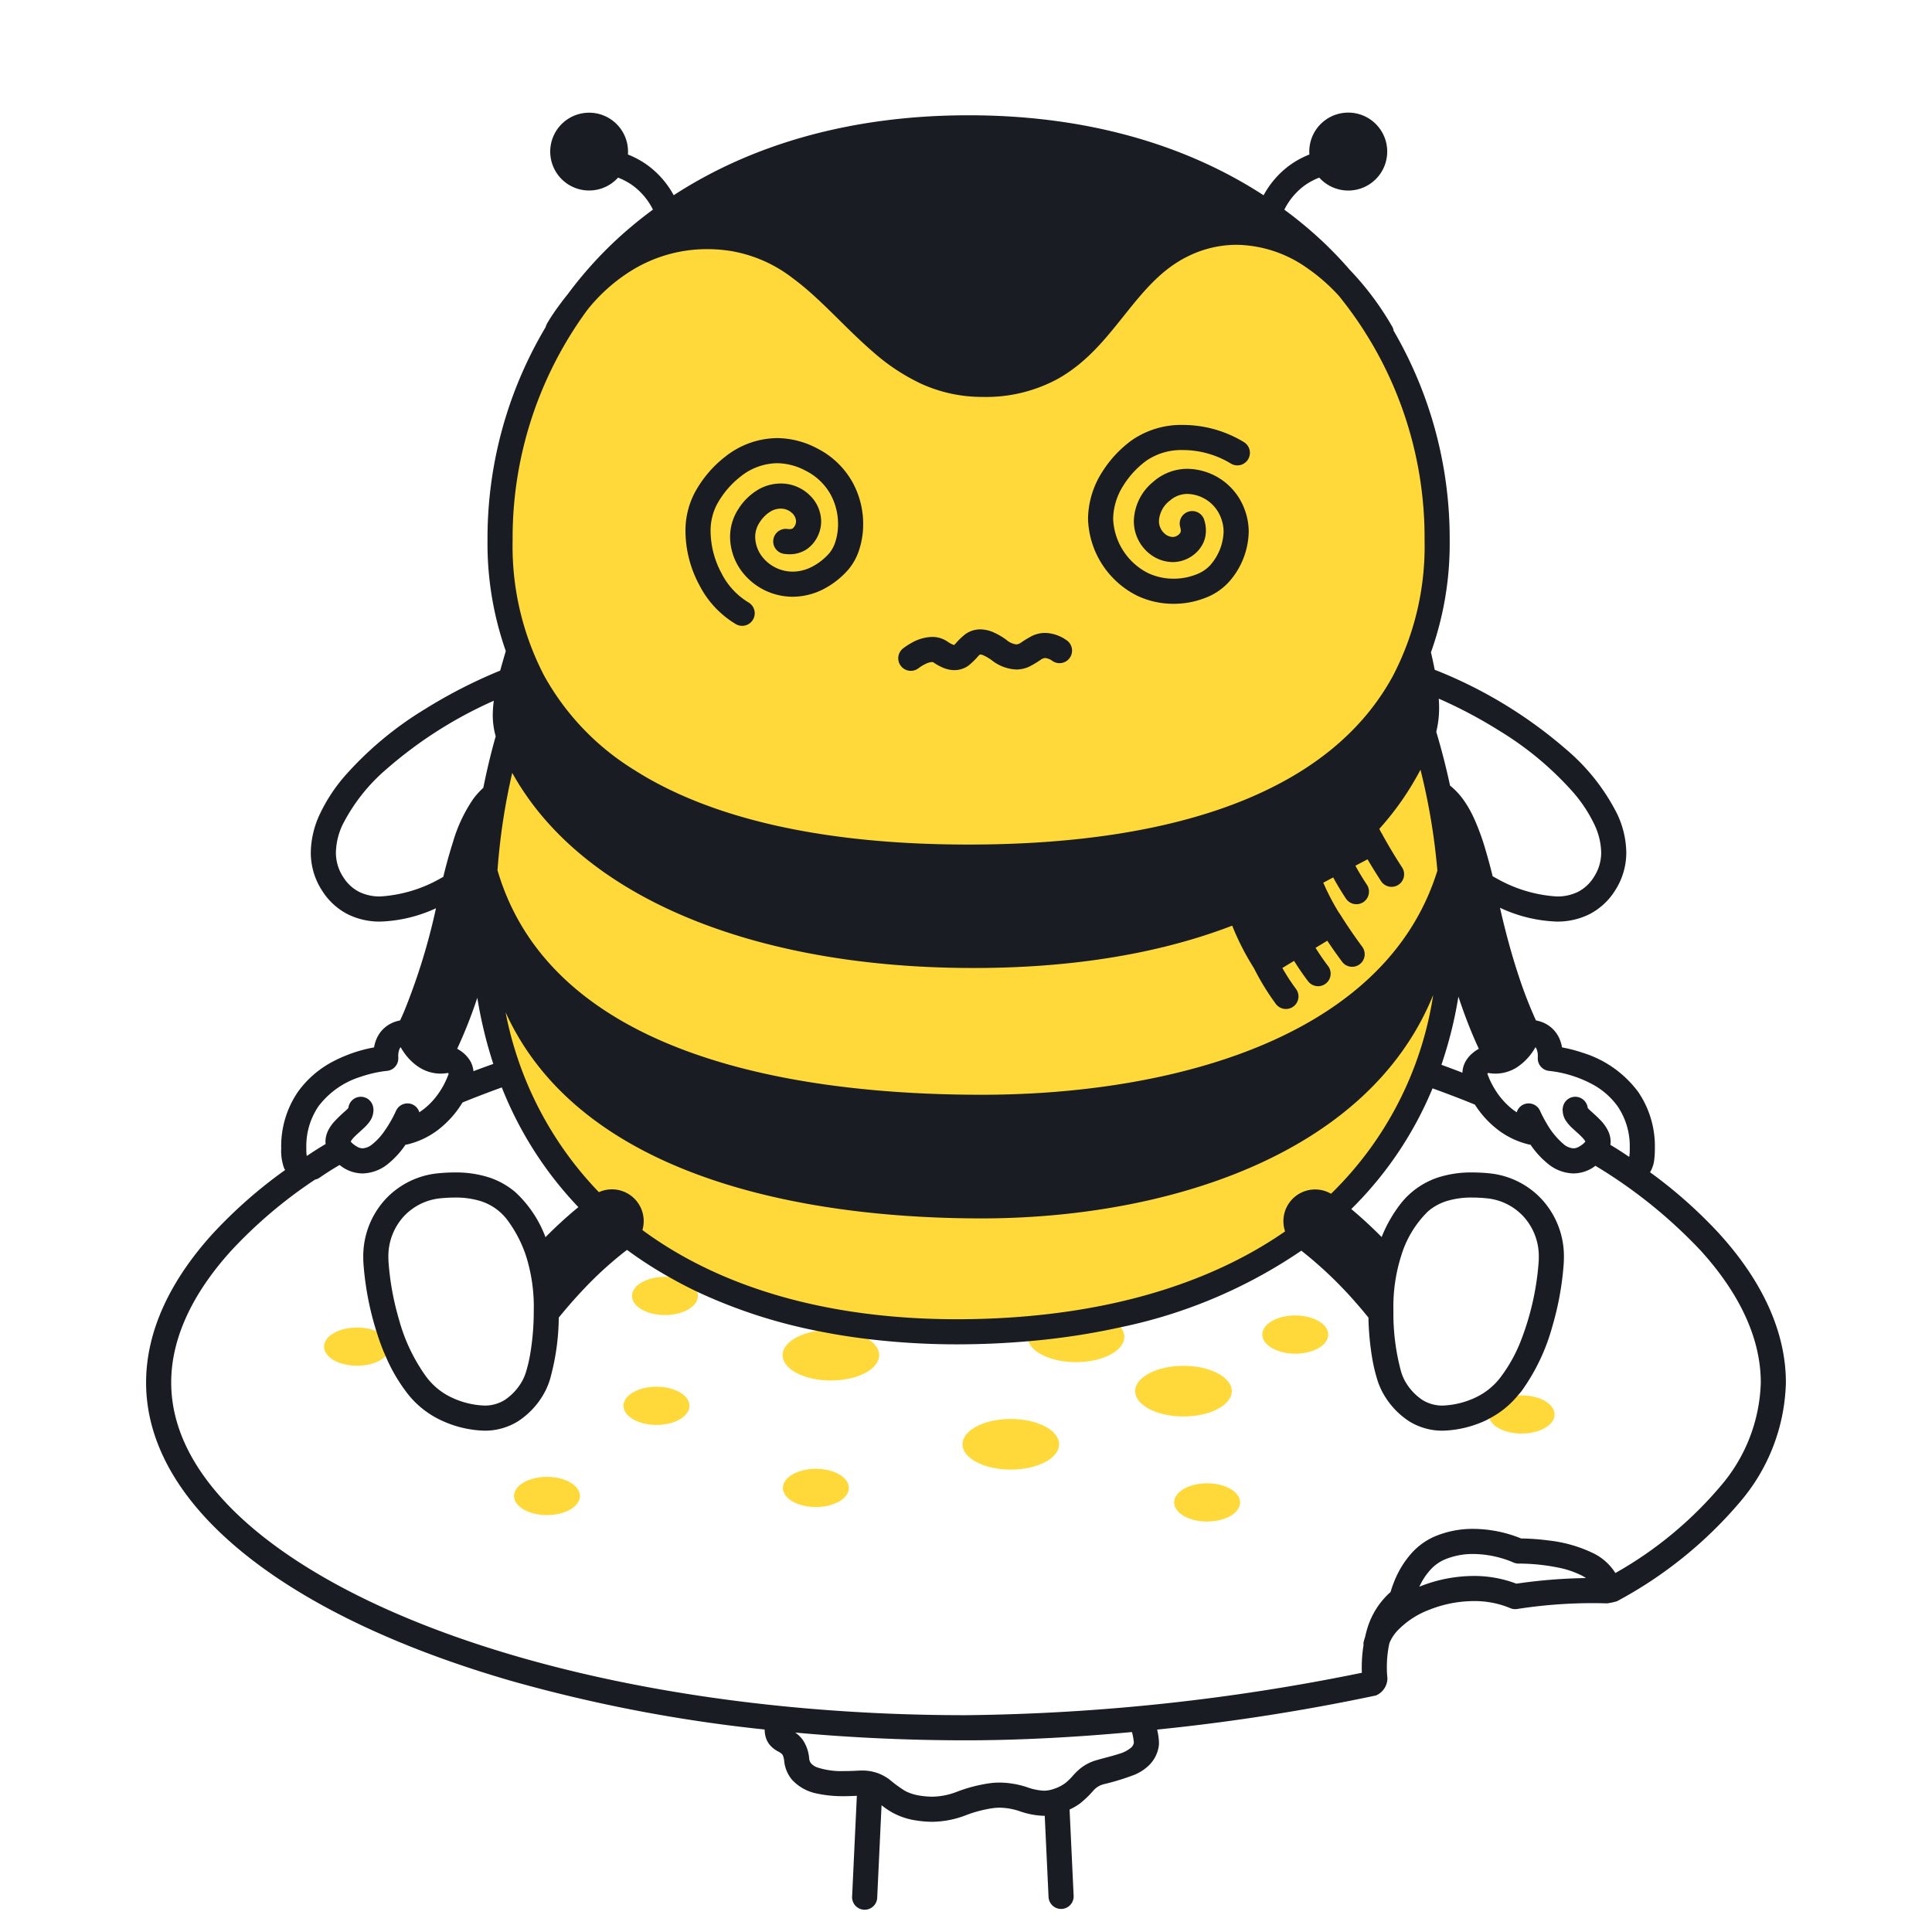 <svg xmlns="http://www.w3.org/2000/svg" width="200" height="200" fill="none"><g fill="#FFD93A"><path d="M86.012 142.908c2.761 0 5-1.174 5-2.622 0-1.447-2.239-2.621-5-2.621-2.762 0-5 1.174-5 2.621 0 1.448 2.238 2.622 5 2.622ZM122.512 146.632c2.761 0 5-1.173 5-2.621s-2.239-2.621-5-2.621c-2.762 0-5 1.173-5 2.621s2.238 2.621 5 2.621ZM104.637 152.132c2.761 0 5-1.173 5-2.621s-2.239-2.621-5-2.621c-2.762 0-5 1.173-5 2.621s2.238 2.621 5 2.621ZM67.96 147.508c1.886 0 3.415-.886 3.415-1.979 0-1.094-1.529-1.98-3.415-1.98-1.886 0-3.415.886-3.415 1.98 0 1.093 1.529 1.979 3.415 1.979ZM84.46 156.008c1.886 0 3.415-.886 3.415-1.979 0-1.094-1.529-1.98-3.415-1.98-1.886 0-3.415.886-3.415 1.98 0 1.093 1.529 1.979 3.415 1.979ZM124.96 157.508c1.886 0 3.415-.886 3.415-1.979 0-1.094-1.529-1.98-3.415-1.98-1.886 0-3.415.886-3.415 1.98 0 1.093 1.529 1.979 3.415 1.979ZM56.626 156.841c1.886 0 3.415-.886 3.415-1.98 0-1.093-1.529-1.979-3.415-1.979-1.886 0-3.415.886-3.415 1.979 0 1.094 1.529 1.98 3.415 1.98ZM157.513 148.403c1.886 0 3.415-.886 3.415-1.979s-1.529-1.979-3.415-1.979c-1.886 0-3.415.886-3.415 1.979s1.529 1.979 3.415 1.979ZM68.835 136.133c1.886 0 3.415-.886 3.415-1.979 0-1.094-1.529-1.98-3.415-1.98-1.886 0-3.415.886-3.415 1.98 0 1.093 1.529 1.979 3.415 1.979ZM36.96 141.383c1.886 0 3.415-.886 3.415-1.979 0-1.094-1.529-1.98-3.415-1.98-1.886 0-3.415.886-3.415 1.98 0 1.093 1.529 1.979 3.415 1.979ZM134.085 140.133c1.886 0 3.415-.886 3.415-1.979 0-1.094-1.529-1.98-3.415-1.98-1.886 0-3.415.886-3.415 1.98 0 1.093 1.529 1.979 3.415 1.979Z"/><path d="M145.431 70.404a30.35 30.35 0 0 0 3.341-14.477c0-22.534-17.294-42.693-48.502-42.693-31.21 0-48.503 20.159-48.503 42.693a30.585 30.585 0 0 0 3.078 13.95 66.975 66.975 0 0 0-4.785 26.519c.803 27.019 20.999 42.341 51.572 41.433a82.686 82.686 0 0 0 5.056-.309c-.185.252-.29.554-.301.866 0 1.448 2.238 2.622 5 2.622 2.761 0 5-1.174 5-2.622 0-.81-.717-1.526-1.82-2.007 22.857-4.647 36.411-19.995 35.729-42.962a67.79 67.79 0 0 0-4.865-23.013Z"/></g><g fill="#191C22"><path d="M52.91 174.003a156.284 156.284 0 0 0 26.249 5.036c-.004.316.048.631.152.93.093.256.23.492.407.698.225.251.492.461.788.621.168.077.322.18.457.306a.602.602 0 0 1 .101.181c.062.171.1.348.116.529.07.727.364 1.415.841 1.968a4.717 4.717 0 0 0 2.534 1.392c.937.2 1.894.292 2.852.276.442 0 .871-.02 1.294-.039l-.488 10.379a1.301 1.301 0 1 0 2.597.122l.448-9.527c.32.259.66.493 1.014.702a7.304 7.304 0 0 0 2.61.883c.539.085 1.083.129 1.629.131a9.878 9.878 0 0 0 3.407-.653 13.06 13.06 0 0 1 2.901-.764c.229-.028.46-.043.69-.043.7.015 1.393.139 2.054.367a8.43 8.43 0 0 0 2.49.476c.031 0 .065-.008.097-.009l.395 8.397a1.313 1.313 0 0 0 .42.908c.127.116.275.206.436.265a1.315 1.315 0 0 0 1-.047 1.304 1.304 0 0 0 .741-1.249l-.42-8.916a6.3 6.3 0 0 0 1.069-.622c.516-.412.993-.872 1.423-1.373a2.084 2.084 0 0 1 1.045-.626 25.494 25.494 0 0 0 3.197-.984 4.86 4.86 0 0 0 1.529-1.016c.49-.498.821-1.132.95-1.819a2.59 2.59 0 0 0 .042-.481 6.472 6.472 0 0 0-.192-1.356 213.63 213.63 0 0 0 22.655-3.531 1.963 1.963 0 0 0 1.187-1.771h.001l-.001-.001v-.001a10.07 10.07 0 0 1-.06-1.178c-.001-.822.086-1.642.259-2.446.182-.458.445-.88.776-1.246a8.892 8.892 0 0 1 3.341-2.223 12.522 12.522 0 0 1 4.619-.905 9.546 9.546 0 0 1 3.775.728c.232.1.488.131.736.087l.034-.005a51.262 51.262 0 0 1 7.737-.599c.497 0 1.004.008 1.516.026a6.643 6.643 0 0 0 1.024-.219 43.712 43.712 0 0 0 12.754-10.292 19.736 19.736 0 0 0 4.737-12.351c-.003-5.36-2.535-10.608-6.906-15.417a48.574 48.574 0 0 0-7.165-6.357c.019-.029.046-.057.063-.087.203-.371.332-.779.379-1.2a8.77 8.77 0 0 0 .065-1.18 9.963 9.963 0 0 0-1.722-5.838 11.266 11.266 0 0 0-5.664-4.031 15.51 15.51 0 0 0-2.224-.583 3.93 3.93 0 0 0-.315-1.009 3.21 3.21 0 0 0-1.683-1.581 3.545 3.545 0 0 0-.7-.201 43.884 43.884 0 0 1-1.775-4.565c-.726-2.182-1.388-4.613-1.948-7.099a14.976 14.976 0 0 0 5.858 1.43 7.427 7.427 0 0 0 3.391-.758 6.823 6.823 0 0 0 2.644-2.428 7.213 7.213 0 0 0 1.18-3.974 9.606 9.606 0 0 0-.953-4 21.26 21.26 0 0 0-5.176-6.583 47.113 47.113 0 0 0-12.95-8.022c-.249-.105-.503-.2-.753-.3-.119-.6-.248-1.204-.388-1.81a33.452 33.452 0 0 0 1.938-11.6 42.755 42.755 0 0 0-5.807-21.696 1.23 1.23 0 0 0-.098-.34 30.341 30.341 0 0 0-4.422-5.941 41.618 41.618 0 0 0-2.623-2.759 42.947 42.947 0 0 0-4.167-3.485 6.937 6.937 0 0 1 2.057-2.475 6.842 6.842 0 0 1 1.559-.843 4.034 4.034 0 1 0-1.022-2.391 9.242 9.242 0 0 0-2.076 1.138 9.442 9.442 0 0 0-2.667 3.08c-7.951-5.176-18.216-8.284-30.536-8.28-12.316-.004-22.578 3.102-30.528 8.275a9.432 9.432 0 0 0-2.664-3.075 9.243 9.243 0 0 0-2.075-1.138 4.027 4.027 0 1 0-1.022 2.391 6.838 6.838 0 0 1 1.558.843 6.934 6.934 0 0 1 2.054 2.47 42.958 42.958 0 0 0-4.176 3.49 41.636 41.636 0 0 0-4.666 5.293 24.33 24.33 0 0 0-.672.864c-.35.464-.64.875-.864 1.21a15.72 15.72 0 0 0-.46.725 6.08 6.08 0 0 0-.133.234l-.057.114-.043.103-.038.117-.008.03a42.724 42.724 0 0 0-6.008 22.047 33.507 33.507 0 0 0 1.892 11.466c-.197.677-.394 1.353-.579 2.026a51.992 51.992 0 0 0-7.86 4.033 35.822 35.822 0 0 0-8.289 6.951 17.295 17.295 0 0 0-2.504 3.839 9.597 9.597 0 0 0-.954 3.998 7.209 7.209 0 0 0 1.18 3.975 6.818 6.818 0 0 0 2.644 2.428 7.426 7.426 0 0 0 3.392.758c1.987-.07 3.94-.54 5.743-1.379a64.864 64.864 0 0 1-3.294 10.672c-.14.329-.28.64-.422.943a3.39 3.39 0 0 0-1.306.526c-.462.317-.832.75-1.074 1.255-.15.32-.256.66-.316 1.009a14.887 14.887 0 0 0-4.153 1.409 10.382 10.382 0 0 0-3.734 3.203 9.97 9.97 0 0 0-1.722 5.839 5.232 5.232 0 0 0 .304 2.062c.024.058.073.116.105.176a48.866 48.866 0 0 0-7.491 6.586c-4.371 4.809-6.903 10.057-6.906 15.417-.001 5.362 2.553 10.394 6.944 14.825 6.598 6.657 17.368 12.158 30.843 16.059Zm64.467 6.399v.004a.885.885 0 0 1-.25.477 3.33 3.33 0 0 1-1.307.68c-.644.216-1.448.401-2.283.642a4.751 4.751 0 0 0-1.635.813 6.136 6.136 0 0 0-.76.717 6.895 6.895 0 0 1-.796.798 4.056 4.056 0 0 1-1.256.653 3.11 3.11 0 0 1-1.037.187 6.064 6.064 0 0 1-1.746-.367 9.338 9.338 0 0 0-2.798-.475 8.23 8.23 0 0 0-1.005.062c-1.173.164-2.323.46-3.429.885a7.293 7.293 0 0 1-2.564.513 8.119 8.119 0 0 1-1.236-.101 4.82 4.82 0 0 1-1.562-.487 12.954 12.954 0 0 1-1.632-1.186 4.867 4.867 0 0 0-1.206-.658 4.726 4.726 0 0 0-1.644-.274 6.63 6.63 0 0 0-.343.009c-.492.027-.994.046-1.481.046a8.065 8.065 0 0 1-2.798-.375 1.596 1.596 0 0 1-.627-.401.921.921 0 0 1-.218-.543 3.957 3.957 0 0 0-.66-1.906 3.097 3.097 0 0 0-.785-.76c5.704.522 11.615.802 17.68.802 5.465-.001 11.334-.317 17.179-.856.102.36.169.729.199 1.101Zm39.598-16.46a12.293 12.293 0 0 0-4.413-.799 15.113 15.113 0 0 0-5.633 1.113 7.32 7.32 0 0 1 .177-.355c.265-.513.597-.988.986-1.414a4.271 4.271 0 0 1 1.418-1.027 7.497 7.497 0 0 1 3-.591c1.001.009 1.997.158 2.957.444a10.236 10.236 0 0 1 1.114.396l.051.023.008.004h.001c.181.085.379.128.579.125h.074c1.356.009 2.708.149 4.037.42a9.555 9.555 0 0 1 2.48.851c.136.074.254.151.37.228-2.412.035-4.819.23-7.206.582Zm2.074-55.385c.109.258.159.538.145.818l-.003.142a1.296 1.296 0 0 0 1.204 1.345c1.52.169 2.995.62 4.35 1.329a7.71 7.71 0 0 1 2.748 2.388 7.375 7.375 0 0 1 1.218 4.299c.007.29-.01.58-.05.867l-.054-.013a39.014 39.014 0 0 0-1.903-1.22 2.15 2.15 0 0 0 .027-.321 2.59 2.59 0 0 0-.198-.979 4.045 4.045 0 0 0-.793-1.188c-.437-.472-.893-.845-1.186-1.127a3.294 3.294 0 0 1-.191-.194 1.304 1.304 0 0 0-1.177-1.162 1.3 1.3 0 0 0-1.362.937 1.713 1.713 0 0 0-.065.466c0 .03.011.05.012.078.016.316.108.625.267.898.215.34.478.648.779.913.394.367.794.705 1.045.99.095.101.177.212.245.331l.009.021a2.028 2.028 0 0 1-.601.493 1.177 1.177 0 0 1-.636.207 1.76 1.76 0 0 1-1.038-.452 7.944 7.944 0 0 1-1.714-2.096c-.223-.372-.401-.71-.52-.951l-.02-.043a8.592 8.592 0 0 1-.113-.236l-.032-.07-.007-.016a1.294 1.294 0 0 0-1.212-.787 1.27 1.27 0 0 0-1.209.921c-.119-.077-.238-.154-.35-.238a7.874 7.874 0 0 1-2.011-2.304 8.448 8.448 0 0 1-.459-.893c-.048-.108-.081-.193-.102-.246l-.021-.056-.003-.009v.001l-.06-.147-.032-.083-.001-.006.001-.003a.414.414 0 0 1 .071-.091c.25.046.503.07.757.072a4.153 4.153 0 0 0 2.251-.669 5.98 5.98 0 0 0 1.855-1.997l.04-.072a.703.703 0 0 1 .099.153Zm-7.333 1.319a2.613 2.613 0 0 0-.327 1.168c-.716-.277-1.441-.549-2.173-.817a43.178 43.178 0 0 0 1.757-7.056c.482 1.45.996 2.831 1.54 4.109.189.443.381.874.577 1.292a3.805 3.805 0 0 0-.728.512 3.16 3.16 0 0 0-.646.792Zm-13.927 13.701a3.285 3.285 0 0 0-3.729.298 3.285 3.285 0 0 0-1.027 3.598c-7.915 5.495-18.576 8.674-31.44 9.057-.847.025-1.685.037-2.515.037-13.37 0-24.473-3.254-32.575-9.231a3.288 3.288 0 0 0-2.675-4.18 3.292 3.292 0 0 0-1.832.257 36.863 36.863 0 0 1-9.658-18.621c7.687 16.913 30.448 21.337 49.293 21.337 18.505 0 39.866-6.229 46.732-23.128a36.347 36.347 0 0 1-10.574 20.576ZM49.012 110.89a2.663 2.663 0 0 0-.306-1.014 3.33 3.33 0 0 0-.956-1.042 3.867 3.867 0 0 0-.422-.265 48.972 48.972 0 0 0 2.048-5.174l.035-.108a45.184 45.184 0 0 0 1.655 6.847c-.69.248-1.38.498-2.054.756Zm4.014-30.885c3.353 6.043 9.023 10.817 16.336 14.193 8.544 3.946 19.333 6.008 31.368 6.008h.108c10.236 0 19.25-1.506 26.719-4.382a27.046 27.046 0 0 0 2.257 4.412 25.59 25.59 0 0 0 2.276 3.711 1.3 1.3 0 0 0 2.055-1.593l-.007-.01a21.444 21.444 0 0 1-1.39-2.139l1.213-.736c.804 1.283 1.444 2.099 1.465 2.127a1.3 1.3 0 1 0 2.044-1.607l-.008-.01a25.437 25.437 0 0 1-1.277-1.859l1.214-.736a56.83 56.83 0 0 0 1.535 2.178 1.298 1.298 0 0 0 1.819.26 1.303 1.303 0 0 0 .261-1.82l-.052-.07a52.906 52.906 0 0 1-2.293-3.374c-.013-.021-.035-.032-.049-.052a24.59 24.59 0 0 1-1.635-3.13l1.027-.543c.726 1.329 1.316 2.181 1.335 2.21a1.293 1.293 0 0 0 .837.539 1.297 1.297 0 0 0 1.511-1.049 1.3 1.3 0 0 0-.211-.973l-.008-.01a25.625 25.625 0 0 1-1.164-1.931l1.256-.663c.755 1.285 1.394 2.252 1.402 2.265a1.3 1.3 0 1 0 2.17-1.433l-.049-.073a52.918 52.918 0 0 1-2.087-3.504c-.007-.013-.02-.02-.028-.033-.067-.125-.127-.249-.191-.373a29.81 29.81 0 0 0 4.263-6.124 65.988 65.988 0 0 1 1.749 10.448c-5.469 17.643-28.133 23.2-47.166 23.2-19.163 0-44.47-3.919-50.13-23.24a65.853 65.853 0 0 1 1.525-10.084Zm102.195-4.353a33.293 33.293 0 0 1 7.684 6.424 14.747 14.747 0 0 1 2.133 3.252c.445.908.689 1.902.715 2.913.005.91-.26 1.801-.762 2.56a4.2 4.2 0 0 1-1.638 1.523 4.829 4.829 0 0 1-2.215.477 14.383 14.383 0 0 1-6.217-1.871c-.132-.068-.269-.149-.402-.22a58.308 58.308 0 0 0-.782-2.884 24.238 24.238 0 0 0-1.176-3.176 11.396 11.396 0 0 0-1.138-1.953 7.46 7.46 0 0 0-1.315-1.374 71.68 71.68 0 0 0-1.426-5.563c.199-.822.299-1.665.295-2.51a15.153 15.153 0 0 0-.037-.926 48.15 48.15 0 0 1 6.281 3.328ZM60.808 32.074a17.9 17.9 0 0 1 4.548-4.056 14.847 14.847 0 0 1 7.842-2.228c.808 0 1.614.063 2.411.186a14.333 14.333 0 0 1 6.467 2.832c2.87 2.109 5.356 5.087 8.317 7.636a20.987 20.987 0 0 0 4.963 3.28 15.197 15.197 0 0 0 6.382 1.365 15.541 15.541 0 0 0 7.74-1.856c3.098-1.728 5.094-4.333 7.011-6.724 1.92-2.41 3.751-4.604 6.362-5.914a11.42 11.42 0 0 1 5.169-1.253c2.613.045 5.15.88 7.279 2.396a19.073 19.073 0 0 1 3.315 2.905 39.72 39.72 0 0 1 8.857 25.284 28.99 28.99 0 0 1-3.261 14.013c-3.183 5.876-8.612 10.222-16.065 13.14-7.447 2.913-16.893 4.35-27.876 4.348-14.648.006-26.547-2.56-34.647-7.746a26.532 26.532 0 0 1-9.294-9.742 28.987 28.987 0 0 1-3.261-14.013 39.828 39.828 0 0 1 7.741-23.853ZM39.388 92.8a4.832 4.832 0 0 1-2.215-.477 4.21 4.21 0 0 1-1.638-1.523 4.592 4.592 0 0 1-.762-2.56 7.021 7.021 0 0 1 .716-2.913 18.765 18.765 0 0 1 4.556-5.74 43.87 43.87 0 0 1 11.073-7.046c-.065.479-.1.96-.107 1.444a8.021 8.021 0 0 0 .303 2.235 69.749 69.749 0 0 0-1.28 5.332c-.398.36-.757.76-1.072 1.195a15.624 15.624 0 0 0-2.059 4.384 53.096 53.096 0 0 0-1.013 3.639c-.094.05-.191.11-.285.159A14.38 14.38 0 0 1 39.39 92.8Zm-6.423 21.728a8.71 8.71 0 0 1 4.377-3.062c.632-.216 1.28-.384 1.938-.501.245-.043.44-.07.57-.085l.143-.016.031-.002.001-.001a1.3 1.3 0 0 0 1.206-1.347l-.003-.14c-.014-.281.036-.56.145-.819a.821.821 0 0 1 .1-.15c.147.255.309.5.485.735.387.524.864.975 1.409 1.332.67.435 1.452.667 2.251.669a4.46 4.46 0 0 0 .756-.071l.01.007.063.087v.005l-.033.085-.06.146a8.401 8.401 0 0 1-1.164 2.068 7.185 7.185 0 0 1-1.781 1.675 1.286 1.286 0 0 0-.714-.814 1.302 1.302 0 0 0-1.707.681l-.002.004a12.827 12.827 0 0 1-1.261 2.176c-.333.473-.73.898-1.182 1.262a1.72 1.72 0 0 1-1 .422 1.182 1.182 0 0 1-.635-.206 2.18 2.18 0 0 1-.594-.483l-.007-.01.02-.043c.105-.169.231-.323.375-.461.281-.289.664-.606 1.034-.964a4.23 4.23 0 0 0 .55-.633 2.03 2.03 0 0 0 .369-1.052c.001-.028.008-.05.008-.079 0-.15-.02-.3-.059-.446a1.296 1.296 0 0 0-2.54.198 3.655 3.655 0 0 1-.298.297 15.2 15.2 0 0 0-1.188 1.146c-.23.258-.427.543-.587.85a2.655 2.655 0 0 0-.3 1.202c.002.08.009.16.02.239-.612.361-1.25.763-1.895 1.203l-.067.015a5.666 5.666 0 0 1-.038-.77 7.352 7.352 0 0 1 1.254-4.349Zm-9.012 14.922a48.029 48.029 0 0 1 8.66-7.338c.032-.009.062-.013.094-.022.137-.039.267-.101.384-.182.696-.484 1.395-.92 2.061-1.31.129.094.245.192.388.281a3.792 3.792 0 0 0 2.003.595 4.317 4.317 0 0 0 2.638-1.002 9.105 9.105 0 0 0 1.796-1.971l.17-.025a8.508 8.508 0 0 0 3.17-1.489 10.302 10.302 0 0 0 2.56-2.857c1.323-.538 2.68-1.058 4.07-1.56a38.354 38.354 0 0 0 7.925 12.391 44.752 44.752 0 0 0-3.403 3.112 12.141 12.141 0 0 0-3.095-4.639 8.07 8.07 0 0 0-2.775-1.555 11.212 11.212 0 0 0-3.512-.508c-.565 0-1.156.031-1.774.092a8.556 8.556 0 0 0-5.373 2.641 8.712 8.712 0 0 0-2.335 6.059c0 .208.006.419.02.635.173 2.38.621 4.731 1.337 7.008.194.619.404 1.238.645 1.848.096.244.204.482.309.722a17.347 17.347 0 0 0 2.069 3.621 9.521 9.521 0 0 0 3.685 3.034 11.248 11.248 0 0 0 4.46 1.072 6.502 6.502 0 0 0 3.483-.964 8.256 8.256 0 0 0 2.645-2.788 7.36 7.36 0 0 0 .698-1.635c.57-2.058.868-4.183.887-6.319a49.531 49.531 0 0 1 2.575-2.94 37.928 37.928 0 0 1 4.487-4.07 42.522 42.522 0 0 0 4.353 2.811 46.035 46.035 0 0 0 2.9 1.516 53.952 53.952 0 0 0 12.462 4.065 65.51 65.51 0 0 0 5.22.838c3.065.368 6.15.552 9.238.549a84.246 84.246 0 0 0 7.396-.325 72.757 72.757 0 0 0 9.538-1.445 51.874 51.874 0 0 0 18.701-7.927 42.034 42.034 0 0 1 5.882 5.653c.373.429.726.854 1.066 1.273.026 1.432.16 2.859.4 4.27.119.693.28 1.378.483 2.051.166.572.401 1.12.699 1.635a8.241 8.241 0 0 0 2.644 2.788 6.505 6.505 0 0 0 3.483.964 11.249 11.249 0 0 0 4.461-1.072c.121-.053.23-.126.347-.185a9.362 9.362 0 0 0 2.941-2.379c.133-.156.272-.306.397-.47a20.812 20.812 0 0 0 3.185-6.699 30.758 30.758 0 0 0 1.175-6.502v-.002c.013-.212.02-.422.02-.631a8.715 8.715 0 0 0-2.336-6.059 8.554 8.554 0 0 0-5.373-2.641 18.094 18.094 0 0 0-1.773-.092 11.214 11.214 0 0 0-3.513.508 8.196 8.196 0 0 0-3.871 2.685 14.174 14.174 0 0 0-2.003 3.494 45.616 45.616 0 0 0-3.143-2.898 37.895 37.895 0 0 0 8.413-12.494c1.495.543 2.966 1.1 4.383 1.685.118.183.245.37.386.561a10.026 10.026 0 0 0 2.039 2.075 8.504 8.504 0 0 0 3.171 1.489l.166.024c.024.035.045.069.07.104a9.02 9.02 0 0 0 1.729 1.868c.742.62 1.671.973 2.638 1.002a3.795 3.795 0 0 0 2.003-.595c.101-.063.18-.133.274-.198a51.167 51.167 0 0 1 10.889 8.769c4.088 4.5 6.233 9.158 6.231 13.668a17.147 17.147 0 0 1-4.17 10.73 39.93 39.93 0 0 1-10.882 8.99 5.63 5.63 0 0 0-2.175-1.993 14.13 14.13 0 0 0-4.713-1.373 24.227 24.227 0 0 0-2.873-.211 13.316 13.316 0 0 0-4.953-.993 10.088 10.088 0 0 0-4.037.807 6.897 6.897 0 0 0-2.34 1.7 9.884 9.884 0 0 0-1.812 2.96c-.141.35-.264.706-.37 1.069a8.174 8.174 0 0 0-2.43 3.849c-.085.273-.145.541-.207.808a5.556 5.556 0 0 0-.162.567 1.21 1.21 0 0 0 0 .269 14.695 14.695 0 0 0-.173 2.867 214.97 214.97 0 0 1-40.98 4.392c-22.926.004-43.679-3.984-58.586-10.363-7.453-3.185-13.437-6.969-17.498-11.079-4.068-4.12-6.19-8.49-6.192-12.997-.003-4.509 2.143-9.167 6.23-13.667Zm31.301 6.262a26.542 26.542 0 0 1-.375 4.5c-.1.586-.235 1.165-.406 1.734a4.922 4.922 0 0 1-.434 1.049 5.679 5.679 0 0 1-1.796 1.934 3.884 3.884 0 0 1-2.112.574 8.726 8.726 0 0 1-3.42-.854 6.956 6.956 0 0 1-2.661-2.231 18.322 18.322 0 0 1-2.755-5.852 28.215 28.215 0 0 1-1.075-5.931v-.003a7.34 7.34 0 0 1-.015-.469 6.102 6.102 0 0 1 1.627-4.276 5.966 5.966 0 0 1 3.736-1.837c.544-.053 1.05-.08 1.519-.079a8.652 8.652 0 0 1 2.703.378 5.568 5.568 0 0 1 2.667 1.86 13.168 13.168 0 0 1 1.973 3.73c.597 1.864.875 3.816.824 5.773Zm102.223 2.985a15.675 15.675 0 0 1-2.026 3.721 6.953 6.953 0 0 1-2.662 2.231 8.728 8.728 0 0 1-3.419.854 3.887 3.887 0 0 1-2.113-.574 5.684 5.684 0 0 1-1.796-1.933 4.988 4.988 0 0 1-.434-1.05 22.93 22.93 0 0 1-.781-6.234 17.438 17.438 0 0 1 .824-5.773l-1.217-.456 1.217.456a10.767 10.767 0 0 1 2.75-4.532 5.449 5.449 0 0 1 1.891-1.058 8.648 8.648 0 0 1 2.703-.378c.469 0 .974.026 1.518.079a5.965 5.965 0 0 1 3.736 1.837 6.103 6.103 0 0 1 1.628 4.276c0 .154-.005.312-.015.473v-.001a28.119 28.119 0 0 1-1.804 8.062Z"/><path d="M76.196 64.622a1.3 1.3 0 1 0 1.265-2.272 7.437 7.437 0 0 1-2.767-3.001 9.337 9.337 0 0 1-1.134-4.315 5.889 5.889 0 0 1 .626-2.757 9.25 9.25 0 0 1 2.504-2.965 6.178 6.178 0 0 1 3.75-1.361 6.403 6.403 0 0 1 2.985.789 6.031 6.031 0 0 1 2.57 2.471c.502.936.764 1.982.76 3.044a5.95 5.95 0 0 1-.272 1.812c-.131.443-.35.855-.644 1.211a6.156 6.156 0 0 1-1.707 1.356 4.433 4.433 0 0 1-2.07.541 4.013 4.013 0 0 1-3.064-1.427 3.429 3.429 0 0 1-.82-2.156 2.676 2.676 0 0 1 .444-1.49c.29-.472.686-.87 1.157-1.16a2.042 2.042 0 0 1 1.03-.289c.433-.007.852.154 1.17.448a1.202 1.202 0 0 1 .428.86.98.98 0 0 1-.13.478.819.819 0 0 1-.236.273c-.1.047-.21.07-.321.064l-.133-.008-.001.002a1.3 1.3 0 0 0-.543 2.542c.223.044.45.066.677.064.6.009 1.191-.152 1.705-.463.464-.3.846-.71 1.114-1.193a3.576 3.576 0 0 0 .468-1.758 3.81 3.81 0 0 0-1.184-2.693 4.26 4.26 0 0 0-3.014-1.216 4.649 4.649 0 0 0-2.328.637 6.111 6.111 0 0 0-2.033 1.985 5.284 5.284 0 0 0-.87 2.917 6.019 6.019 0 0 0 1.419 3.816 6.614 6.614 0 0 0 5.064 2.367 7.031 7.031 0 0 0 3.284-.841 8.747 8.747 0 0 0 2.44-1.932 5.997 5.997 0 0 0 1.172-2.135 8.534 8.534 0 0 0 .399-2.612 8.967 8.967 0 0 0-1.08-4.29 8.643 8.643 0 0 0-3.65-3.53 9.006 9.006 0 0 0-4.186-1.084 8.778 8.778 0 0 0-5.324 1.892 11.824 11.824 0 0 0-3.23 3.822 8.477 8.477 0 0 0-.926 3.97 11.912 11.912 0 0 0 1.444 5.544 9.99 9.99 0 0 0 3.792 4.043ZM117.715 61.666a8.77 8.77 0 0 0 3.777.84 8.942 8.942 0 0 0 3.279-.614 6.306 6.306 0 0 0 2.486-1.694 8.061 8.061 0 0 0 2.009-5.133 6.555 6.555 0 0 0-.393-2.244 6.402 6.402 0 0 0-5.92-4.288 5.329 5.329 0 0 0-3.548 1.325 5.417 5.417 0 0 0-2.03 4.056 4.301 4.301 0 0 0 1.671 3.443 3.913 3.913 0 0 0 2.347.83 3.534 3.534 0 0 0 1.992-.623c.517-.346.93-.827 1.192-1.392a3.03 3.03 0 0 0 .257-1.248 3.565 3.565 0 0 0-.194-1.167 1.3 1.3 0 0 0-1.657-.777 1.294 1.294 0 0 0-.787 1.651l-.004.002.005.017c.024.09.036.182.037.274a.453.453 0 0 1-.03.186v.001a.854.854 0 0 1-.285.306.93.93 0 0 1-.526.17 1.314 1.314 0 0 1-.792-.314 1.715 1.715 0 0 1-.626-1.36 2.835 2.835 0 0 1 1.147-2.103 2.716 2.716 0 0 1 1.831-.677 3.813 3.813 0 0 1 3.475 2.573c.158.436.239.896.238 1.36a5.496 5.496 0 0 1-1.388 3.446 3.768 3.768 0 0 1-1.466.964 6.361 6.361 0 0 1-2.32.43 6.173 6.173 0 0 1-2.658-.587 6.59 6.59 0 0 1-3.601-5.613 6.597 6.597 0 0 1 1.07-3.466c.627-1 1.439-1.87 2.392-2.567a6.43 6.43 0 0 1 3.778-1.084 9.597 9.597 0 0 1 4.916 1.381 1.3 1.3 0 1 0 1.369-2.21 12.164 12.164 0 0 0-6.285-1.77 9.003 9.003 0 0 0-5.3 1.576 11.862 11.862 0 0 0-3.078 3.3 9.179 9.179 0 0 0-1.462 4.84 9.186 9.186 0 0 0 5.082 7.96ZM95.078 69.177l.001.001.004-.003a4.08 4.08 0 0 1 .787-.473c.194-.096.403-.153.618-.168.098.003.102.013.124.025.336.238.699.437 1.08.592.352.143.727.218 1.106.223a2.52 2.52 0 0 0 1.505-.506c.356-.298.687-.624.989-.977a.802.802 0 0 1 .165-.135l.005-.003h.014c.114.008.225.038.328.088.303.136.59.305.856.504.728.582 1.621.92 2.552.963a3.205 3.205 0 0 0 1.347-.304 10.3 10.3 0 0 0 1.167-.7.894.894 0 0 1 .467-.186c.285.032.555.143.779.321a1.298 1.298 0 0 0 1.977-1.364 1.297 1.297 0 0 0-.565-.819 4.038 4.038 0 0 0-2.191-.738 3.168 3.168 0 0 0-1.341.306c-.399.208-.786.441-1.157.697a.912.912 0 0 1-.483.188 1.951 1.951 0 0 1-1.04-.48 7.01 7.01 0 0 0-1.373-.79 3.45 3.45 0 0 0-1.323-.287c-.548 0-1.083.17-1.53.486-.384.3-.735.64-1.048 1.012a.997.997 0 0 1-.132.12.787.787 0 0 1-.127-.04 2.857 2.857 0 0 1-.554-.313 2.793 2.793 0 0 0-1.597-.483 4.546 4.546 0 0 0-2.15.63 6.48 6.48 0 0 0-.9.597 1.3 1.3 0 0 0 1.64 2.016Z"/></g></svg>